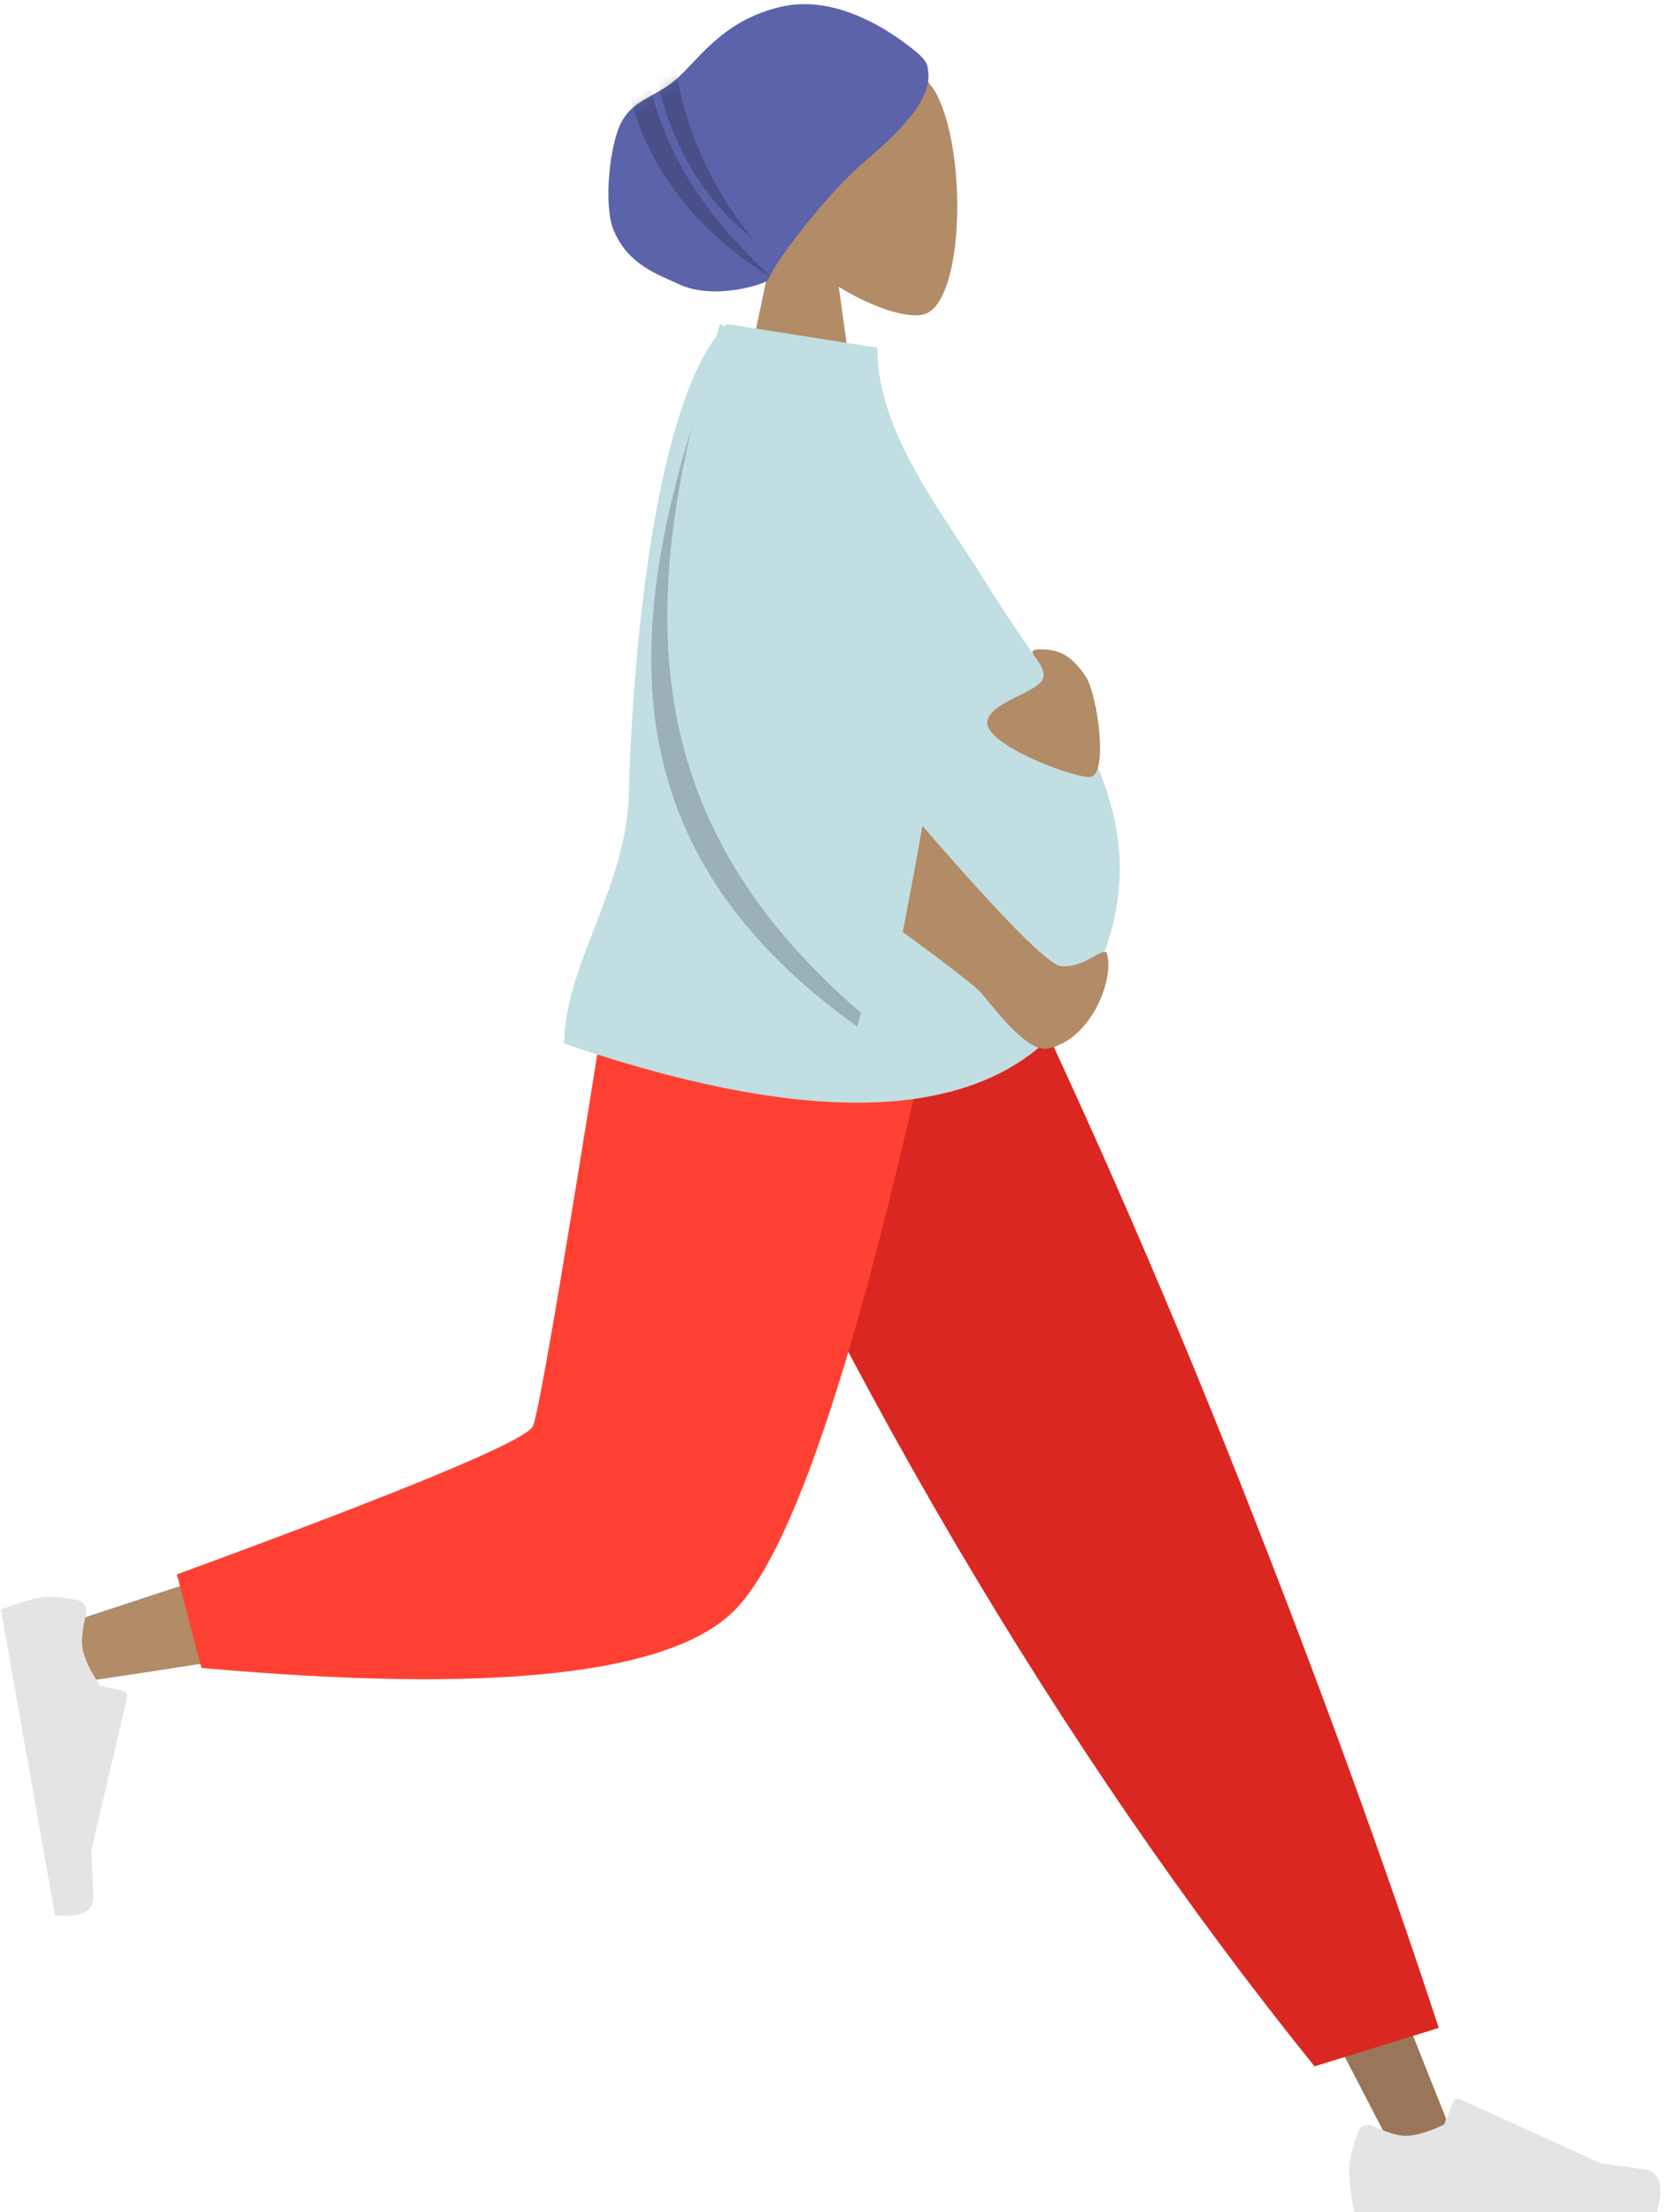 <svg width="166" height="220" viewBox="0 0 166 220" fill="none" xmlns="http://www.w3.org/2000/svg">
<path fill-rule="evenodd" clip-rule="evenodd" d="M77.193 23.202C74.733 20.25 73.068 16.632 73.346 12.577C74.148 0.896 90.054 3.466 93.148 9.361C96.243 15.257 95.875 30.212 91.876 31.266C90.281 31.686 86.884 30.657 83.426 28.526L85.597 44.223H72.782L77.193 23.202Z" fill="#B28B67"/>
<path d="M92.312 7.075C92.199 6.363 92.422 6.013 89.62 4.006C86.818 1.999 82.294 -0.368 77.738 0.662C71.825 1.999 69.476 5.987 67.196 7.925C65.14 9.673 63.078 9.876 61.856 12.045C60.633 14.213 59.983 20.452 61.046 22.932C62.512 26.353 65.403 27.275 67.514 28.26C71.133 29.951 76.249 28.165 76.374 27.87C77.332 25.582 82.493 19.128 85.597 16.417C87.879 14.423 92.839 10.419 92.312 7.075Z" fill="#5C63AB"/>
<mask id="mask0_12_42" style="mask-type:luminance" maskUnits="userSpaceOnUse" x="60" y="0" width="33" height="29">
<path d="M92.312 7.075C92.199 6.363 92.422 6.013 89.62 4.006C86.818 1.999 82.294 -0.368 77.738 0.662C71.825 1.999 69.476 5.987 67.196 7.925C65.14 9.673 63.078 9.876 61.856 12.045C60.633 14.213 59.983 20.452 61.046 22.932C62.512 26.353 65.403 27.275 67.514 28.26C71.133 29.951 76.249 28.165 76.374 27.87C77.332 25.582 82.493 19.128 85.597 16.417C87.879 14.423 92.839 10.419 92.312 7.075Z" fill="white"/>
</mask>
<g mask="url(#mask0_12_42)">
<path fill-rule="evenodd" clip-rule="evenodd" d="M67.152 6.559C68.114 12.771 70.637 18.452 74.722 23.602C69.958 19.824 66.82 14.541 65.306 7.753L67.152 6.559ZM64.772 8.929C66.348 15.603 70.442 21.909 77.053 27.847C69.404 23.127 64.598 17.035 62.637 9.573L64.772 8.929Z" fill="black" fill-opacity="0.2"/>
</g>
<path fill-rule="evenodd" clip-rule="evenodd" d="M69.584 89.541L109.26 157.351L139.005 214.678H145.412L95.573 89.541L69.584 89.541Z" fill="#997659"/>
<path fill-rule="evenodd" clip-rule="evenodd" d="M135.088 212.032C134.49 213.662 134.192 214.882 134.192 215.691C134.192 216.675 134.352 218.112 134.673 220C135.79 220 145.828 220 164.789 220C165.571 217.355 165.119 215.927 163.433 215.716C161.747 215.505 160.346 215.315 159.231 215.145L145.234 208.766C144.964 208.643 144.649 208.767 144.529 209.042C144.527 209.047 144.525 209.052 144.523 209.056L143.623 211.288C142.062 212.032 140.794 212.404 139.818 212.404C139.025 212.404 137.93 212.077 136.533 211.422C135.997 211.171 135.363 211.412 135.117 211.96C135.106 211.983 135.097 212.007 135.088 212.032Z" fill="#E4E4E4"/>
<path fill-rule="evenodd" clip-rule="evenodd" d="M130.744 205.498L143.099 201.677C137.686 185.134 131.051 166.928 123.195 147.06C115.339 127.192 106.901 108.019 97.883 89.541H62.986C73.013 112.915 83.642 134.153 94.875 153.256C106.107 172.358 118.064 189.773 130.744 205.498Z" fill="#DB2721"/>
<path fill-rule="evenodd" clip-rule="evenodd" d="M66.976 89.541C63.231 113.37 56.009 143.814 55.328 144.753C54.873 145.38 38.515 150.984 6.252 161.565L7.636 167.34C46.109 161.666 66.381 157.263 68.452 154.132C71.559 149.436 87.07 112.338 93.078 89.541H66.976Z" fill="#B28B67"/>
<path fill-rule="evenodd" clip-rule="evenodd" d="M17.593 156.572L20.03 165.874C48.806 168.454 66.438 166.59 72.925 160.282C79.412 153.973 86.806 130.393 95.106 89.541H61.83C56.571 122.993 53.631 140.421 53.01 141.826C52.389 143.23 40.583 148.145 17.593 156.572Z" fill="#FF4133"/>
<path fill-rule="evenodd" clip-rule="evenodd" d="M7.728 159.142C6.073 158.814 4.862 158.718 4.093 158.854C3.158 159.019 1.822 159.423 0.086 160.064C0.285 161.191 2.078 171.317 5.464 190.443C8.116 190.788 9.391 190.092 9.291 188.356C9.19 186.619 9.121 185.174 9.083 184.021L12.642 168.828C12.711 168.536 12.537 168.238 12.254 168.163C12.249 168.162 12.244 168.161 12.239 168.159L9.959 167.627C8.973 166.178 8.393 164.961 8.219 163.976C8.078 163.177 8.193 162.017 8.565 160.498C8.708 159.914 8.366 159.316 7.802 159.16C7.778 159.153 7.753 159.147 7.728 159.142Z" fill="#E4E4E4"/>
<path fill-rule="evenodd" clip-rule="evenodd" d="M71.234 33.468C71.359 33.053 71.485 32.637 71.613 32.22L72.088 32.448C72.162 32.37 72.236 32.294 72.311 32.22L87.257 34.582C87.257 43.174 93.944 51.213 98.174 58.13C104.751 68.882 116.453 80.8 108.95 96.774C102.189 111.167 84.58 113.505 56.122 103.786C56.122 96.034 62.355 88.24 62.554 78.814C62.743 69.84 64.384 42.652 71.234 33.468Z" fill="#C1DEE2"/>
<path fill-rule="evenodd" clip-rule="evenodd" d="M89.799 92.693C90.799 87.42 91.447 83.9 91.744 82.132C99.707 91.33 104.306 95.982 105.544 96.089C107.871 96.29 109.591 94.18 110.08 94.773C110.89 97.23 108.604 103.378 104.235 104.272C102.148 104.699 98.919 100.301 97.589 98.742C97.066 98.129 94.469 96.113 89.799 92.693ZM103.553 64.579C105.617 64.579 106.725 65.451 107.946 67.211C109.166 68.971 110.321 77.272 108.362 77.272C106.402 77.272 98.193 74.063 98.193 71.906C98.193 69.749 103.795 68.835 103.795 67.211C103.795 65.587 101.489 64.579 103.553 64.579Z" fill="#B28B67"/>
<path fill-rule="evenodd" clip-rule="evenodd" d="M85.632 100.717C85.51 101.166 85.385 101.623 85.257 102.089C61.872 85.38 61.861 65.133 68.816 42.437C63.574 64.78 65.71 83.624 85.632 100.717Z" fill="black" fill-opacity="0.2"/>
</svg>
